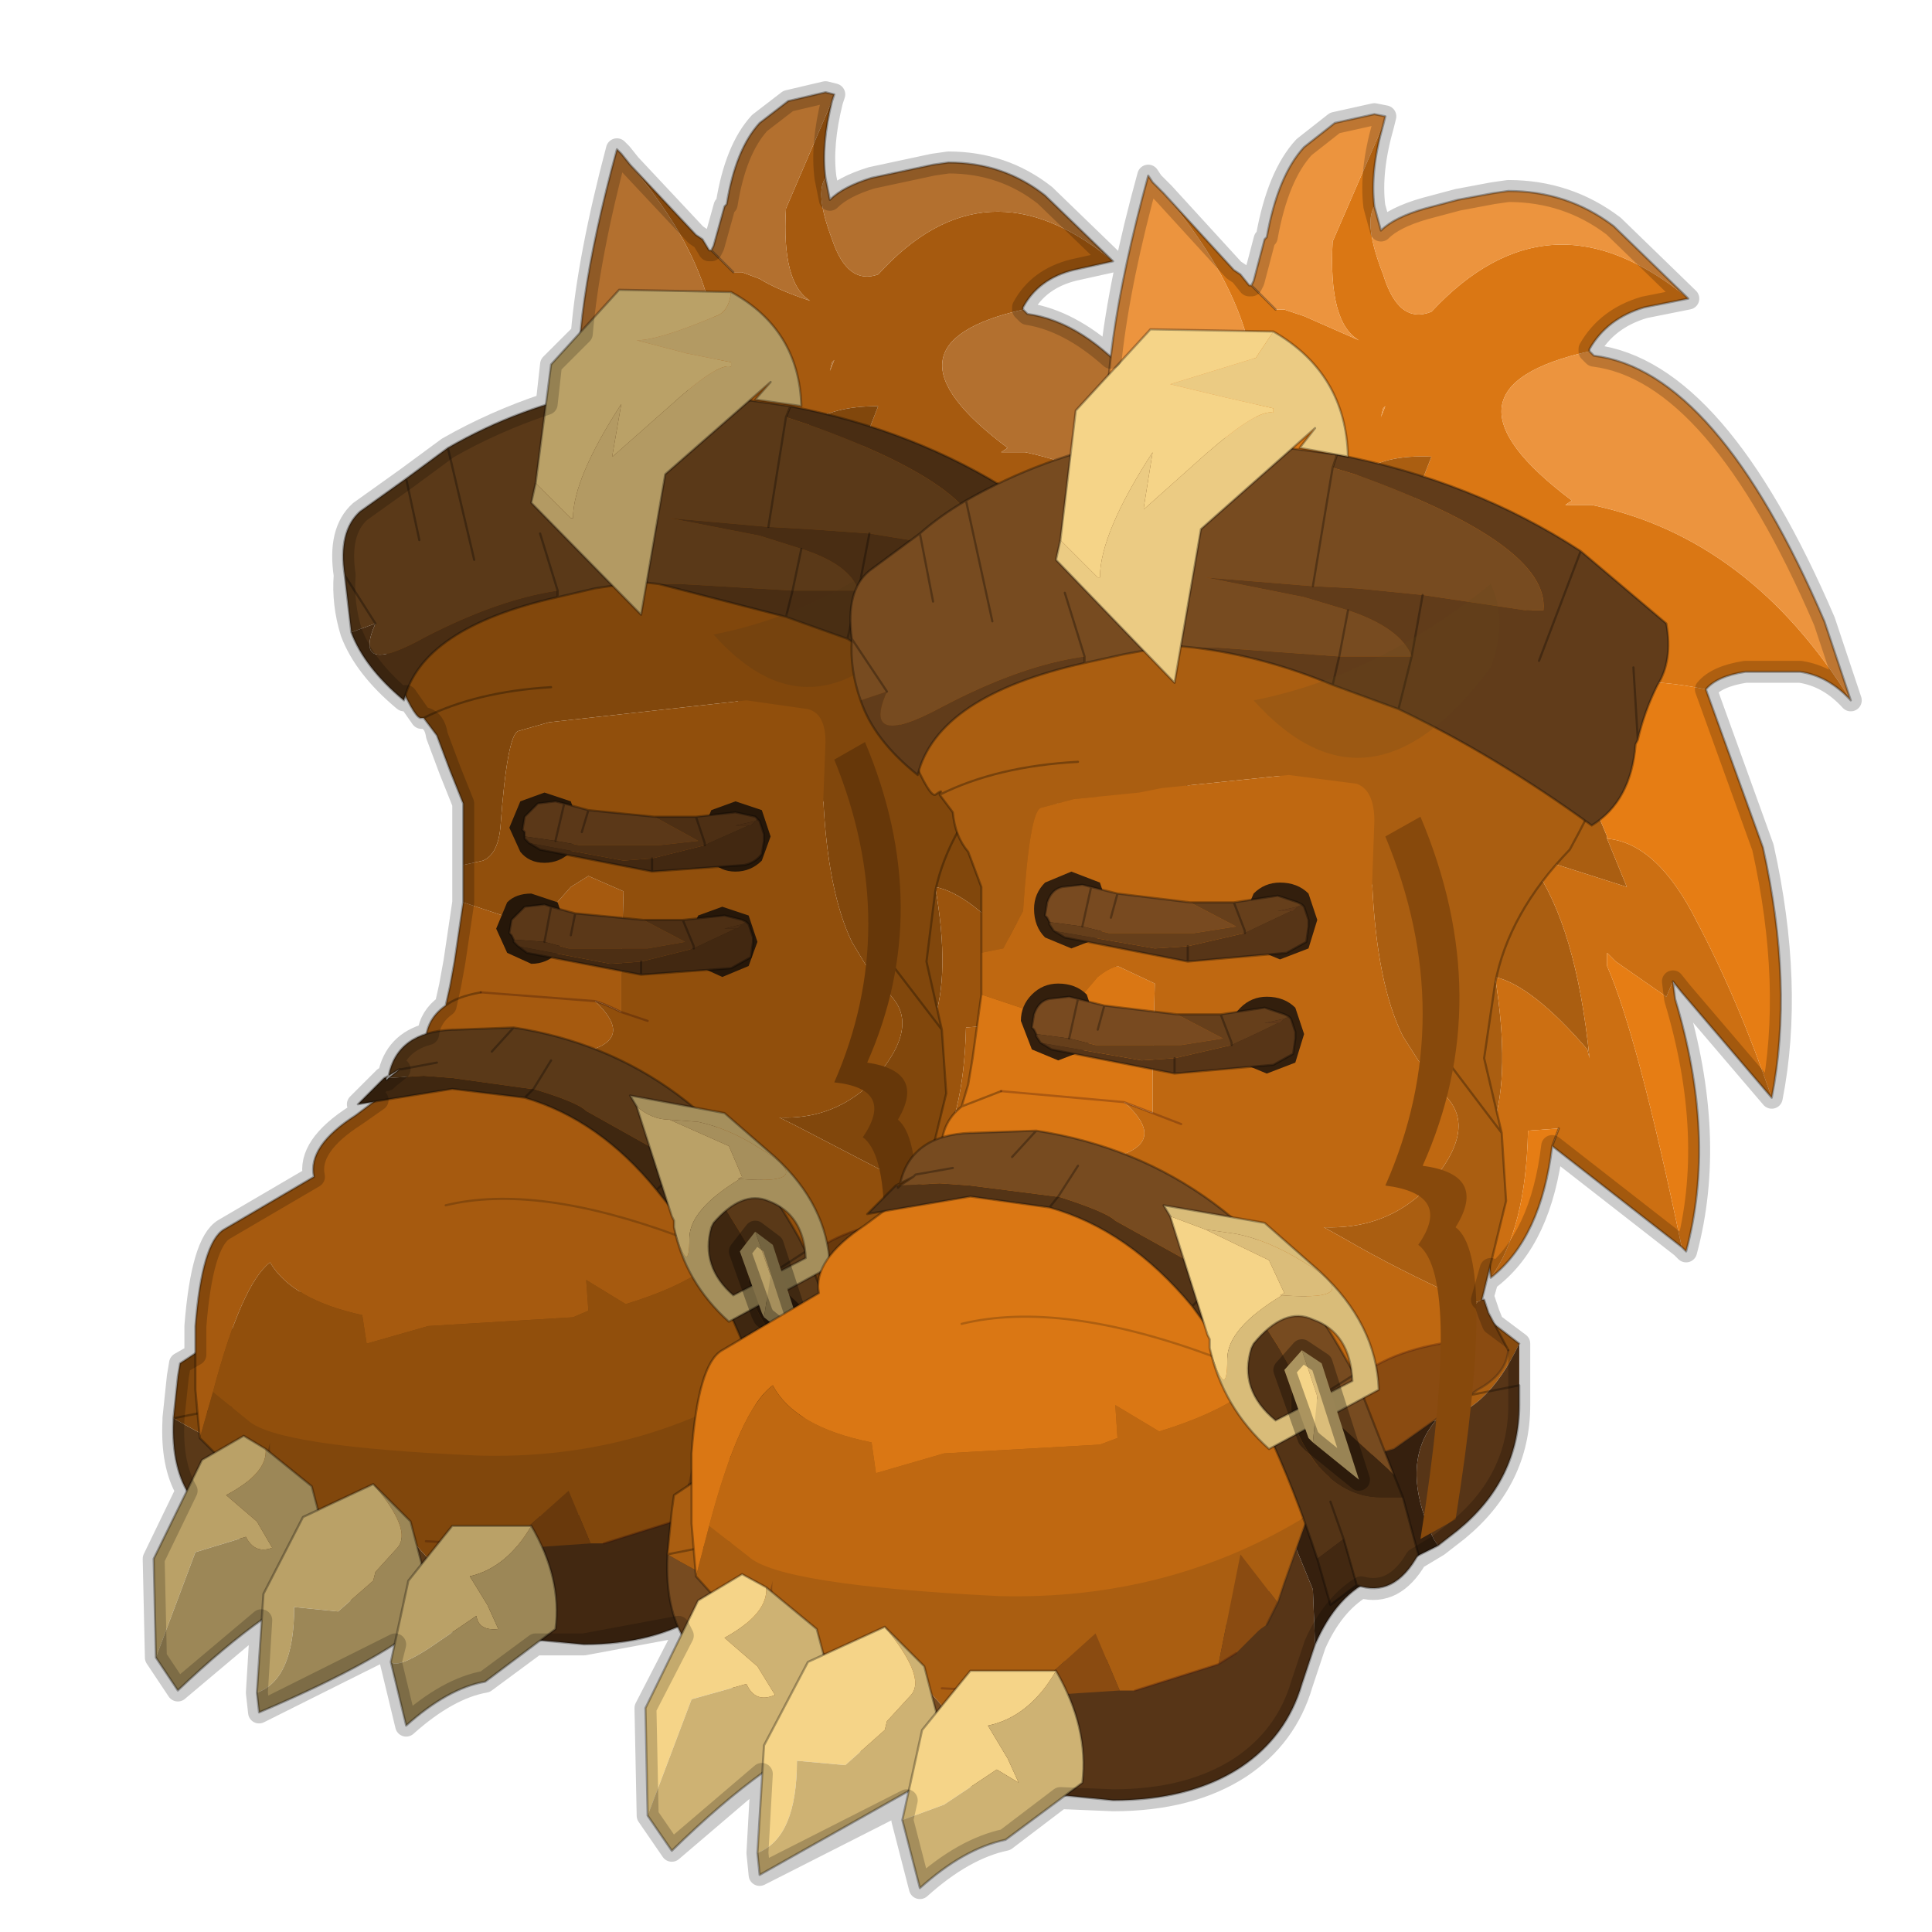 <?xml version="1.0" encoding="UTF-8" standalone="no"?>
<svg xmlns:xlink="http://www.w3.org/1999/xlink" height="440.0px" width="440.0px" xmlns="http://www.w3.org/2000/svg">
  <g transform="matrix(10.0, 0.0, 0.0, 10.0, 0.0, 0.0)">
    <use height="44.0" transform="matrix(1.0, 0.0, 0.0, 1.0, 0.0, 0.0)" width="44.0" xlink:href="#shape0"/>
    <use height="37.2" transform="matrix(1.0, 0.0, 0.0, 1.0, 3.5, 2.1)" width="25.3" xlink:href="#sprite0"/>
    <use height="41.4" transform="matrix(1.0, 0.0, 0.0, 1.0, 3.25, 1.85)" width="39.15" xlink:href="#shape2"/>
  </g>
  <defs>
    <g id="shape0" transform="matrix(1.0, 0.0, 0.0, 1.0, 0.0, 0.0)">
      <path d="M44.0 44.0 L0.0 44.0 0.0 0.0 44.0 0.0 44.0 44.0" fill="#43adca" fill-opacity="0.0" fill-rule="evenodd" stroke="none"/>
    </g>
    <g id="sprite0" transform="matrix(1.0, 0.0, 0.0, 1.0, 12.65, 18.6)">
      <use height="37.2" transform="matrix(1.0, 0.0, 0.0, 1.0, -12.65, -18.6)" width="25.3" xlink:href="#shape1"/>
    </g>
    <g id="shape1" transform="matrix(1.0, 0.0, 0.0, 1.0, 12.65, 18.6)">
      <path d="M9.2 -14.75 L8.3 -14.55 Q7.5 -14.35 7.15 -13.7 L7.15 -13.65 Q3.65 -12.85 6.8 -10.5 L6.65 -10.4 7.2 -10.4 Q10.5 -9.7 12.65 -6.3 12.15 -6.8 11.55 -6.9 L10.4 -6.9 Q9.8 -6.8 9.6 -6.55 5.8 -7.35 7.3 -4.0 L6.5 -5.2 Q5.8 -6.0 4.75 -6.55 L5.5 -7.2 6.25 -7.6 6.45 -7.65 Q6.25 -7.95 4.7 -8.45 L2.7 -8.5 3.85 -11.45 Q2.8 -11.45 2.3 -11.05 L1.3 -10.15 0.6 -9.4 0.3 -9.05 0.05 -8.55 0.0 -9.1 0.0 -9.55 0.3 -11.05 0.3 -11.15 0.25 -11.05 -0.35 -10.2 -0.75 -9.0 -1.2 -6.85 -1.5 -7.95 -1.55 -7.7 -1.75 -9.4 -2.2 -9.25 -1.9 -9.9 -1.3 -9.05 Q1.85 -12.7 -1.8 -16.95 L-0.3 -15.35 -0.15 -15.25 0.0 -15.0 0.05 -15.0 0.1 -14.95 0.55 -14.5 0.75 -14.5 1.15 -14.35 Q1.55 -14.1 2.3 -13.85 1.65 -14.25 1.75 -15.95 L2.8 -18.4 Q2.55 -17.4 2.65 -16.65 2.4 -16.3 2.8 -15.25 3.15 -14.2 3.85 -14.45 6.3 -17.15 9.2 -14.75 M3.95 -0.55 L3.95 -0.6 4.0 -0.55 3.95 -0.55 M2.85 -12.5 L2.8 -12.45 2.75 -12.25 2.85 -12.5" fill="#a65a0f" fill-rule="evenodd" stroke="none"/>
      <path d="M2.65 -16.65 L2.75 -16.15 Q3.05 -16.45 3.7 -16.65 L4.4 -16.8 5.1 -16.95 5.45 -17.0 Q6.7 -17.0 7.65 -16.25 L9.2 -14.75 Q6.3 -17.15 3.85 -14.45 3.15 -14.2 2.8 -15.25 2.4 -16.3 2.65 -16.65 M7.15 -13.65 L7.25 -13.55 Q9.8 -13.2 12.05 -7.95 L12.65 -6.3 Q10.5 -9.7 7.2 -10.4 L6.65 -10.4 6.8 -10.5 Q3.65 -12.85 7.15 -13.65 M-2.2 -9.25 Q-2.8 -9.4 -2.95 -11.4 -3.15 -13.45 -2.1 -17.3 L-2.0 -17.2 -1.8 -16.95 Q1.85 -12.7 -1.3 -9.05 L-1.9 -9.9 -2.2 -9.25 M0.05 -15.0 L0.1 -15.1 0.35 -16.0 0.4 -16.05 Q0.6 -17.3 1.15 -17.9 L1.8 -18.4 2.65 -18.6 2.85 -18.55 2.8 -18.4 1.75 -15.95 Q1.65 -14.25 2.3 -13.85 1.55 -14.1 1.15 -14.35 L0.75 -14.5 0.55 -14.5 0.1 -14.95 0.05 -15.0 M2.85 -12.5 L2.75 -12.25 2.8 -12.45 2.85 -12.5" fill="#b3702f" fill-rule="evenodd" stroke="none"/>
      <path d="M4.15 0.1 L3.95 -0.4 3.95 -0.55 4.0 -0.55 3.95 -0.6 Q1.85 -3.7 -1.05 -6.45 L-1.55 -7.7 -1.5 -7.95 -1.2 -6.85 -0.75 -9.0 -0.35 -10.2 0.25 -11.05 0.3 -11.15 0.3 -11.05 0.0 -9.55 0.0 -9.1 0.05 -8.55 0.3 -9.05 0.6 -9.4 1.3 -10.15 2.3 -11.05 Q2.8 -11.45 3.85 -11.45 L2.7 -8.5 4.7 -8.45 Q6.25 -7.95 6.45 -7.65 L6.25 -7.6 5.5 -7.2 4.75 -6.55 Q5.8 -6.0 6.5 -5.2 L7.3 -4.0 7.5 -3.45 7.5 -3.4 7.95 -2.4 5.75 -3.1 Q5.6 -3.15 5.8 -2.9 L5.95 -2.85 Q6.85 -1.55 7.15 1.2 L7.1 1.0 Q5.95 -0.35 5.15 -0.5 5.5 1.5 5.1 2.6 L4.2 0.25 4.15 0.1" fill="#81470c" fill-rule="evenodd" stroke="none"/>
      <path d="M10.95 2.0 L9.1 -0.2 8.9 -0.4 8.75 -0.1 7.7 -0.85 7.5 -1.0 7.5 -0.75 Q8.15 0.75 9.1 5.15 L6.35 3.05 Q6.35 2.8 6.5 2.65 L5.85 2.7 Q5.8 4.8 5.1 5.8 L4.7 1.95 4.6 1.5 4.15 0.2 4.15 0.1 4.2 0.25 5.1 2.6 Q5.5 1.5 5.15 -0.5 5.95 -0.35 7.1 1.0 L7.15 1.2 Q6.85 -1.55 5.95 -2.85 L5.8 -2.9 Q5.6 -3.15 5.75 -3.1 L7.95 -2.4 7.5 -3.4 Q8.6 -3.3 9.4 -1.65 L10.95 2.0" fill="#9b540d" fill-rule="evenodd" stroke="none"/>
      <path d="M9.6 -6.55 L10.8 -3.25 Q11.45 -0.35 10.95 2.0 L9.4 -1.65 Q8.6 -3.3 7.5 -3.4 L7.5 -3.45 7.3 -4.0 Q5.8 -7.35 9.6 -6.55 M8.9 -0.4 L8.95 -0.05 Q9.8 2.85 9.15 5.25 L9.1 5.15 Q8.15 0.75 7.5 -0.75 L7.5 -1.0 7.7 -0.85 8.75 -0.1 8.9 -0.4 M6.35 3.05 Q6.15 4.95 5.1 5.8 5.8 4.8 5.85 2.7 L6.5 2.65 Q6.35 2.8 6.35 3.05" fill="#af5f0f" fill-rule="evenodd" stroke="none"/>
      <path d="M3.95 -0.55 L3.95 -0.6" fill="none" stroke="#000000" stroke-linecap="round" stroke-linejoin="round" stroke-opacity="0.302" stroke-width="0.3"/>
      <path d="M2.65 -16.65 L2.75 -16.15 Q3.05 -16.45 3.7 -16.65 L4.4 -16.8 5.1 -16.95 5.45 -17.0 Q6.7 -17.0 7.65 -16.25 L9.2 -14.75 8.3 -14.55 Q7.5 -14.35 7.15 -13.7 L7.15 -13.65 7.25 -13.55 Q9.8 -13.2 12.05 -7.95 L12.65 -6.3 Q12.15 -6.8 11.55 -6.9 L10.4 -6.9 Q9.8 -6.8 9.6 -6.55 L10.8 -3.25 Q11.45 -0.35 10.95 2.0 L9.1 -0.2 8.9 -0.4 8.95 -0.05 Q9.8 2.85 9.15 5.25 L9.1 5.15 6.35 3.05 Q6.15 4.95 5.1 5.8 L4.7 1.95 4.6 1.5 4.15 0.2 4.15 0.1 M-2.2 -9.25 Q-2.8 -9.4 -2.95 -11.4 -3.15 -13.45 -2.1 -17.3 L-2.0 -17.2 -1.8 -16.95 -0.3 -15.35 -0.15 -15.25 0.0 -15.0 0.05 -15.0 0.1 -15.1 0.35 -16.0 0.4 -16.05 Q0.6 -17.3 1.15 -17.9 L1.8 -18.4 2.65 -18.6 2.85 -18.55 2.8 -18.4 Q2.55 -17.4 2.65 -16.65 M0.55 -14.5 L0.1 -14.95 0.05 -15.0 M6.35 3.05 Q6.35 2.8 6.5 2.65" fill="none" stroke="#000000" stroke-linecap="round" stroke-linejoin="round" stroke-opacity="0.302" stroke-width="0.05"/>
      <path d="M-6.1 16.45 L-9.45 15.3 -9.85 15.05 -11.8 13.4 Q-12.25 12.75 -12.2 11.65 L-12.2 11.6 Q-10.05 12.85 -7.7 13.35 L-6.35 14.85 -6.1 16.45" fill="#5a3918" fill-rule="evenodd" stroke="none"/>
      <path d="M-12.2 11.6 L-12.1 10.65 -12.05 10.35 -9.7 8.8 3.95 6.05 5.1 6.7 5.7 7.15 Q5.0 8.65 3.95 8.8 L2.45 9.05 Q1.6 9.1 0.95 11.3 1.05 12.1 -0.7 13.2 -2.45 14.05 -5.2 13.75 L-6.35 14.85 -7.7 13.35 Q-10.05 12.85 -12.2 11.6" fill="#81470c" fill-rule="evenodd" stroke="none"/>
      <path d="M5.7 7.15 L5.7 8.05 5.7 8.45 Q5.7 10.05 4.4 11.1 L3.95 11.4 3.9 11.25 Q3.15 9.7 3.95 8.8 5.0 8.65 5.7 7.15 M1.4 13.5 L1.1 14.3 Q0.8 15.4 -0.15 16.05 -1.25 16.75 -2.85 16.75 L-6.1 16.45 -6.35 14.85 -5.2 13.75 Q-2.45 14.05 -0.7 13.2 1.05 12.1 0.95 11.3 L1.35 12.35 1.4 13.5" fill="#422811" fill-rule="evenodd" stroke="none"/>
      <path d="M3.95 11.4 L2.95 11.9 2.65 12.1 Q1.85 12.4 1.4 13.5 L1.35 12.35 0.95 11.3 Q1.6 9.1 2.45 9.05 L3.95 8.8 Q3.15 9.7 3.9 11.25 L3.95 11.4" fill="#29180a" fill-rule="evenodd" stroke="none"/>
      <path d="M-12.2 11.6 L-12.1 10.65 -12.05 10.35 -9.7 8.8 3.95 6.05 5.1 6.7 5.7 7.15 M5.7 8.05 L5.7 8.45 Q5.7 10.05 4.4 11.1 L3.95 11.4 2.95 11.9 2.65 12.1 Q1.85 12.4 1.4 13.5 L1.1 14.3 Q0.8 15.4 -0.15 16.05 -1.25 16.75 -2.85 16.75 L-6.1 16.45 -9.45 15.3 -9.85 15.05 -11.8 13.4 Q-12.25 12.75 -12.2 11.65 L-12.2 11.6 Z" fill="none" stroke="#000000" stroke-linecap="round" stroke-linejoin="round" stroke-opacity="0.302" stroke-width="0.05"/>
      <path d="M-11.6 12.05 L-11.7 10.95 -11.7 9.5 Q-11.55 7.6 -11.05 7.3 L-9.0 6.1 Q-9.15 5.4 -8.05 4.7 L-6.45 3.5 -6.45 3.15 Q-6.5 2.55 -6.0 2.2 L-5.9 1.75 -5.8 1.2 -5.6 -0.15 -3.95 0.4 -3.15 -0.5 -2.75 -0.75 -1.95 -0.4 -2.0 1.5 -2.0 2.35 Q-2.4 2.15 -2.6 2.1 L-5.2 1.9 -2.6 2.1 Q-1.75 2.9 -2.65 3.2 L0.65 7.2 Q0.4 8.3 -1.9 9.0 L-2.8 8.45 -2.75 9.15 -3.1 9.3 -6.4 9.5 -7.8 9.9 -7.9 9.25 Q-9.5 8.9 -10.0 8.05 -10.65 8.55 -11.3 11.0 L-11.6 12.05 M-6.0 2.2 Q-5.75 2.0 -5.2 1.9 -5.75 2.0 -6.0 2.2 M-0.7 7.45 Q-3.95 6.25 -6.0 6.75 -3.95 6.25 -0.7 7.45" fill="#a65a0f" fill-rule="evenodd" stroke="none"/>
      <path d="M-5.6 -1.0 L-5.6 -2.4 -5.9 -3.15 -6.2 -3.95 -6.5 -4.35 -6.55 -4.35 Q-6.8 -4.25 -8.0 -7.6 -6.75 -9.15 -4.5 -9.7 L-2.15 -10.15 0.45 -9.95 0.55 -9.95 Q3.25 -9.55 8.0 -7.25 8.3 -6.05 6.75 -3.2 5.45 -1.85 5.15 -0.4 L4.95 1.2 5.3 2.75 5.4 4.2 4.9 6.25 4.8 6.3 4.5 6.25 2.0 4.95 1.6 4.75 Q2.75 4.8 3.6 4.05 4.8 2.8 4.2 2.05 L3.55 1.25 3.25 0.75 Q2.7 -0.4 2.6 -2.5 L2.65 -3.8 Q2.65 -4.45 2.25 -4.55 L0.85 -4.75 -1.85 -4.45 -2.3 -4.4 -3.65 -4.25 -4.35 -4.05 Q-4.6 -3.95 -4.75 -1.9 -4.8 -1.25 -5.15 -1.1 L-5.6 -1.0 M1.25 10.75 L0.75 12.2 0.6 12.6 -0.15 11.6 -0.65 13.9 -2.4 14.45 -2.7 14.45 -3.2 13.25 -4.6 14.5 -6.45 14.4 -7.1 14.3 Q-8.85 13.9 -9.45 13.25 -10.05 12.75 -10.0 12.15 L-10.3 13.25 -11.15 12.5 -11.6 12.05 -11.3 11.0 -10.5 11.65 Q-9.85 12.25 -5.25 12.45 -1.65 12.55 1.25 10.75 M-3.6 -5.05 Q-5.3 -4.95 -6.5 -4.35 -5.3 -4.95 -3.6 -5.05 M5.3 2.75 L4.15 1.25 5.3 2.75" fill="#81470c" fill-rule="evenodd" stroke="none"/>
      <path d="M4.9 6.25 L4.95 6.25 5.05 6.55 5.45 7.3 Q5.4 7.8 4.8 8.15 L3.05 9.4 2.25 9.6 Q1.85 9.75 1.5 10.25 1.2 7.7 4.0 7.15 L4.8 6.3 4.9 6.25 M0.6 12.6 L0.4 13.05 0.2 13.2 -0.25 13.65 Q-0.55 13.75 -0.65 13.9 L-0.15 11.6 0.6 12.6 M-2.7 14.45 L-4.15 14.55 -4.6 14.5 -3.2 13.25 -2.7 14.45 M-7.1 14.3 L-8.85 13.9 -9.35 13.75 -10.25 13.25 -10.3 13.25 -10.0 12.15 Q-10.05 12.75 -9.45 13.25 -8.85 13.9 -7.1 14.3" fill="#69390c" fill-rule="evenodd" stroke="none"/>
      <path d="M1.5 10.25 L1.25 10.75 Q-1.65 12.55 -5.25 12.45 -9.85 12.25 -10.5 11.65 L-11.3 11.0 Q-10.65 8.55 -10.0 8.05 -9.5 8.9 -7.9 9.25 L-7.8 9.9 -6.4 9.5 -3.1 9.3 -2.75 9.15 -2.8 8.45 -1.9 9.0 Q0.4 8.3 0.65 7.2 L-2.65 3.2 Q-1.75 2.9 -2.6 2.1 -2.4 2.15 -2.0 2.35 L-2.0 1.5 -1.95 -0.4 -2.75 -0.75 -3.15 -0.5 -3.95 0.4 -5.6 -0.15 -5.6 -1.0 -5.15 -1.1 Q-4.8 -1.25 -4.75 -1.9 -4.6 -3.95 -4.35 -4.05 L-3.65 -4.25 -2.3 -4.4 -1.85 -4.45 0.85 -4.75 2.25 -4.55 Q2.65 -4.45 2.65 -3.8 L2.6 -2.5 Q2.7 -0.4 3.25 0.75 L3.55 1.25 4.2 2.05 Q4.8 2.8 3.6 4.05 2.75 4.8 1.6 4.75 L2.0 4.95 4.5 6.25 4.8 6.3 4.0 7.15 Q1.2 7.7 1.5 10.25 M-1.4 2.55 L-2.0 2.35 -1.4 2.55" fill="#914f0c" fill-rule="evenodd" stroke="none"/>
      <path d="M-5.6 -1.0 L-5.6 -2.4 -5.9 -3.15 -6.2 -3.95 -6.5 -4.35 -6.55 -4.35 Q-6.8 -4.25 -8.0 -7.6 -6.75 -9.15 -4.5 -9.7 L-2.15 -10.15 0.45 -9.95 0.55 -9.95 Q3.25 -9.55 8.0 -7.25 8.3 -6.05 6.75 -3.2 5.45 -1.85 5.15 -0.4 L4.95 1.2 5.3 2.75 5.4 4.2 4.9 6.25 4.95 6.25 5.05 6.55 5.45 7.3 M-11.15 12.5 L-11.6 12.05 -11.7 10.95 -11.7 9.5 Q-11.55 7.6 -11.05 7.3 L-9.0 6.1 Q-9.15 5.4 -8.05 4.7 L-6.45 3.5 -6.45 3.15 Q-6.5 2.55 -6.0 2.2 L-5.9 1.75 -5.8 1.2 -5.6 -0.15 -5.6 -1.0 M-5.2 1.9 Q-5.75 2.0 -6.0 2.2 M4.15 1.25 L5.3 2.75 M-6.5 -4.35 Q-5.3 -4.95 -3.6 -5.05" fill="none" stroke="#000000" stroke-linecap="round" stroke-linejoin="round" stroke-opacity="0.302" stroke-width="0.05"/>
      <path d="M-0.25 13.65 Q-0.55 13.75 -0.65 13.9 L-2.4 14.45 M-4.6 14.5 L-6.45 14.4 M-8.85 13.9 L-9.35 13.75 M-2.6 2.1 L-5.2 1.9 M-2.6 2.1 Q-2.4 2.15 -2.0 2.35 L-1.4 2.55 M1.5 10.25 Q1.2 7.7 4.0 7.15" fill="none" stroke="#320f08" stroke-linecap="round" stroke-linejoin="round" stroke-opacity="0.302" stroke-width="0.05"/>
      <path d="M5.45 7.3 Q5.4 7.8 4.8 8.15 L3.05 9.4 2.25 9.6 Q1.85 9.75 1.5 10.25 L1.25 10.75 0.75 12.2 0.6 12.6 0.4 13.05" fill="none" stroke="#1c150f" stroke-linecap="round" stroke-linejoin="round" stroke-opacity="0.302" stroke-width="0.05"/>
      <path d="M-6.0 6.75 Q-3.95 6.25 -0.7 7.45" fill="none" stroke="#000000" stroke-linecap="round" stroke-linejoin="round" stroke-opacity="0.2" stroke-width="0.05"/>
      <path d="M3.55 -3.8 Q5.15 0.0 3.6 3.5 4.95 3.7 4.3 4.8 5.15 5.5 4.3 10.95 L3.55 11.35 Q4.45 5.9 3.5 5.2 4.25 4.1 2.85 3.95 4.4 0.4 2.85 -3.4 L3.55 -3.8" fill="#663709" fill-rule="evenodd" stroke="none"/>
      <path d="M-8.15 -6.3 L-8.3 -7.6 Q-8.45 -8.6 -7.95 -9.05 L-6.9 -9.8 -5.95 -10.5 Q-4.3 -11.45 -2.45 -11.8 L-1.8 -12.0 -1.5 -12.0 0.1 -11.7 1.85 -11.45 1.75 -11.2 2.2 -11.05 Q6.3 -9.6 6.2 -8.2 L5.8 -8.2 3.65 -8.55 2.25 -8.65 1.35 -8.7 -0.9 -8.9 1.15 -8.5 2.1 -8.2 Q3.2 -7.85 3.4 -7.25 L1.9 -7.25 2.1 -8.2 1.9 -7.25 -0.65 -7.4 -1.15 -7.4 -1.6 -7.45 -2.6 -7.3 -3.45 -7.1 -3.45 -7.25 Q-4.8 -7.05 -6.45 -6.2 -8.15 -5.25 -7.6 -6.5 L-8.15 -6.3 M-8.3 -7.6 L-7.6 -6.5 -8.3 -7.6 M-3.85 -8.55 L-3.45 -7.25 -3.85 -8.55 M1.75 -11.2 L1.35 -8.7 1.75 -11.2 M-5.35 -7.95 L-5.95 -10.5 -5.35 -7.95 M-6.6 -8.4 L-6.9 -9.8 -6.6 -8.4" fill="#5a3918" fill-rule="evenodd" stroke="none"/>
      <path d="M1.85 -11.45 Q4.7 -10.9 6.95 -9.45 L8.75 -7.95 Q8.9 -7.15 8.6 -6.65 L8.15 -5.5 8.1 -5.4 Q8.0 -4.2 7.2 -3.7 L3.15 -6.15 1.75 -6.65 -1.15 -7.4 -0.65 -7.4 1.9 -7.25 3.4 -7.25 Q3.2 -7.85 2.1 -8.2 L1.15 -8.5 -0.9 -8.9 1.35 -8.7 2.25 -8.65 3.65 -8.55 5.8 -8.2 6.2 -8.2 Q6.3 -9.6 2.2 -11.05 L1.75 -11.2 1.85 -11.45 M-3.45 -7.1 Q-6.55 -6.4 -6.95 -4.75 -7.85 -5.5 -8.15 -6.3 L-7.6 -6.5 Q-8.15 -5.25 -6.45 -6.2 -4.8 -7.05 -3.45 -7.25 L-3.45 -7.1 M3.15 -6.15 L3.4 -7.25 3.65 -8.55 3.4 -7.25 3.15 -6.15 M1.75 -6.65 L1.9 -7.25 1.75 -6.65 M6.1 -7.15 L6.95 -9.45 6.1 -7.15 M8.05 -7.0 L8.15 -5.5 8.05 -7.0" fill="#492d13" fill-rule="evenodd" stroke="none"/>
      <path d="M-8.15 -6.3 L-8.3 -7.6 Q-8.45 -8.6 -7.95 -9.05 L-6.9 -9.8 -5.95 -10.5 Q-4.3 -11.45 -2.45 -11.8 L-1.8 -12.0 -1.5 -12.0 0.1 -11.7 1.85 -11.45 Q4.7 -10.9 6.95 -9.45 L8.75 -7.95 Q8.9 -7.15 8.6 -6.65 L8.15 -5.5 8.1 -5.4 Q8.0 -4.2 7.2 -3.7 L3.15 -6.15 1.75 -6.65 -1.15 -7.4 -1.6 -7.45 -2.6 -7.3 -3.45 -7.1 Q-6.55 -6.4 -6.95 -4.75 -7.85 -5.5 -8.15 -6.3 M-7.6 -6.5 L-8.3 -7.6 M1.85 -11.45 L1.75 -11.2 M3.65 -8.55 L3.4 -7.25 3.15 -6.15 M2.1 -8.2 L1.9 -7.25 1.75 -6.65 M1.35 -8.7 L1.75 -11.2 M-3.45 -7.25 L-3.85 -8.55 M-3.45 -7.25 L-3.45 -7.1 M8.15 -5.5 L8.05 -7.0 M6.95 -9.45 L6.1 -7.15 M-6.9 -9.8 L-6.6 -8.4 M-5.95 -10.5 L-5.35 -7.95" fill="none" stroke="#000000" stroke-linecap="round" stroke-linejoin="round" stroke-opacity="0.302" stroke-width="0.05"/>
      <path d="M0.5 -14.05 Q0.45 -13.6 0.15 -13.5 -1.15 -12.95 -1.65 -12.95 L-0.5 -12.65 0.5 -12.45 0.5 -12.35 Q0.2 -12.45 -0.9 -11.45 L-2.2 -10.3 -2.2 -10.35 -2.0 -11.5 Q-3.1 -9.8 -3.1 -8.9 L-3.15 -8.9 -3.95 -9.7 -3.6 -12.4 -2.05 -14.1 0.5 -14.05" fill="#baa167" fill-rule="evenodd" stroke="none"/>
      <path d="M-3.95 -9.7 L-3.15 -8.9 -3.1 -8.9 Q-3.1 -9.8 -2.0 -11.5 L-2.2 -10.35 -2.2 -10.3 -0.9 -11.45 Q0.2 -12.45 0.5 -12.35 L0.5 -12.45 -0.5 -12.65 -1.65 -12.95 Q-1.15 -12.95 0.15 -13.5 0.45 -13.6 0.5 -14.05 2.05 -13.2 2.1 -11.45 L1.05 -11.6 1.4 -12.0 -1.0 -9.9 -1.55 -6.7 -4.05 -9.25 -3.95 -9.7" fill="#b39a63" fill-rule="evenodd" stroke="none"/>
      <path d="M-3.95 -9.7 L-4.05 -9.25 -1.55 -6.7 -1.0 -9.9 1.4 -12.0 1.05 -11.6 2.1 -11.45 Q2.05 -13.2 0.5 -14.05 L-2.05 -14.1 -3.6 -12.4 -3.95 -9.7 Z" fill="none" stroke="#000000" stroke-linecap="round" stroke-linejoin="round" stroke-opacity="0.302" stroke-width="0.05"/>
      <path d="M5.05 -8.7 Q5.4 -7.9 5.05 -6.95 2.5 -3.55 0.1 -6.25 2.7 -6.75 5.05 -8.7" fill="#4c3614" fill-opacity="0.2" fill-rule="evenodd" stroke="none"/>
      <path d="M-7.4 3.85 L-7.3 3.8 Q-7.1 2.8 -5.85 2.75 L-5.8 2.75 -4.45 2.7 Q-0.25 3.35 2.05 7.5 L2.2 7.8 3.05 9.95 2.9 9.8 1.35 8.35 1.05 7.95 0.6 7.2 0.2 6.55 -0.15 6.25 -0.3 6.0 -1.55 5.3 -2.8 4.6 Q-3.0 4.4 -4.0 4.1 L-4.05 4.1 -5.85 3.85 -6.5 3.8 -7.3 3.85 -7.05 3.65 -7.3 3.8 -7.35 3.85 -7.4 3.85 M-6.2 3.5 L-7.0 3.65 -7.05 3.65 -7.0 3.65 -6.2 3.5 M-3.6 3.45 L-4.0 4.1 -3.6 3.45 M-4.95 3.25 L-4.45 2.7 -4.95 3.25 M0.1 6.0 L-0.15 6.25 0.1 6.0 M2.2 7.8 L1.35 8.35 2.2 7.8" fill="#5a3918" fill-rule="evenodd" stroke="none"/>
      <path d="M3.25 10.4 L3.55 11.6 Q3.05 12.5 2.25 12.25 L2.0 11.25 1.45 11.7 Q0.45 8.75 -0.8 6.9 L-1.2 6.4 Q-2.5 4.8 -4.2 4.3 L-5.85 4.1 -8.0 4.45 -7.4 3.85 -7.35 3.85 -7.35 3.9 -7.3 3.85 -6.5 3.8 -5.85 3.85 -4.05 4.1 -4.0 4.1 Q-3.0 4.4 -2.8 4.6 L-1.55 5.3 -0.3 6.0 -0.15 6.25 -0.8 6.9 -0.15 6.25 0.2 6.55 0.6 7.2 1.05 7.95 Q0.9 8.15 0.9 8.4 0.9 8.95 1.4 9.65 2.0 10.4 2.75 10.4 L3.25 10.4 M-4.2 4.3 L-4.0 4.1 -4.2 4.3 M1.7 10.5 L2.0 11.25 1.7 10.5 M-0.75 6.0 L-1.2 6.4 -0.75 6.0" fill="#3f2710" fill-rule="evenodd" stroke="none"/>
      <path d="M2.25 12.25 L1.7 12.65 1.45 11.7 2.0 11.25 2.25 12.25" fill="#321e0c" fill-rule="evenodd" stroke="none"/>
      <path d="M3.05 9.95 L3.25 10.4 2.75 10.4 Q2.0 10.4 1.4 9.65 0.9 8.95 0.9 8.4 0.9 8.15 1.05 7.95 L1.35 8.35 2.9 9.8 3.05 9.95" fill="#301d0c" fill-rule="evenodd" stroke="none"/>
      <path d="M-7.4 3.85 L-7.3 3.8 Q-7.1 2.8 -5.85 2.75 L-5.8 2.75 -4.45 2.7 Q-0.25 3.35 2.05 7.5 L2.2 7.8 3.05 9.95 3.25 10.4 3.55 11.6 Q3.05 12.5 2.25 12.25 L1.7 12.65 1.45 11.7 Q0.45 8.75 -0.8 6.9 L-1.2 6.4 Q-2.5 4.8 -4.2 4.3 L-5.85 4.1 -8.0 4.45 -7.4 3.85 M-7.35 3.85 L-7.3 3.8 -7.05 3.65 -7.0 3.65 -6.2 3.5 M-7.35 3.85 L-7.35 3.9 -7.3 3.85 -7.05 3.65 M-4.0 4.1 L-3.6 3.45 M-0.8 6.9 L-0.15 6.25 0.1 6.0 M-4.0 4.1 L-4.2 4.3 M1.35 8.35 L2.2 7.8 M-4.45 2.7 L-4.95 3.25 M2.0 11.25 L1.7 10.5 M2.0 11.25 L2.25 12.25 M-1.2 6.4 L-0.75 6.0" fill="none" stroke="#000000" stroke-linecap="round" stroke-linejoin="round" stroke-opacity="0.302" stroke-width="0.05"/>
      <path d="M-0.9 4.8 L0.45 5.4 0.75 6.1 0.65 6.15 0.7 6.15 Q-0.45 6.85 -0.45 7.5 -0.45 8.45 -0.8 7.25 L-0.8 7.1 -0.85 7.0 -1.65 4.5 Q-1.3 4.8 -0.9 4.8" fill="#baa167" fill-rule="evenodd" stroke="none"/>
      <path d="M0.7 6.15 Q2.55 6.3 1.15 5.45 0.45 5.0 -0.25 4.85 L-0.9 4.8 Q-1.3 4.8 -1.65 4.5 L-1.8 4.25 0.35 4.65 1.5 5.65 Q2.7 6.75 2.75 8.15 L0.45 9.4 Q-0.55 8.5 -0.8 7.25 -0.45 8.45 -0.45 7.5 -0.45 6.85 0.7 6.15 M0.05 7.25 Q-0.2 8.15 0.55 8.8 L2.2 7.95 Q2.15 6.95 1.35 6.65 0.75 6.4 0.1 7.15 L0.05 7.25" fill="#a58f5c" fill-rule="evenodd" stroke="none"/>
      <path d="M-0.9 4.8 L-0.25 4.85 Q0.45 5.0 1.15 5.45 2.55 6.3 0.7 6.15 L0.65 6.15 0.75 6.1 0.45 5.4 -0.9 4.8" fill="#a68f5c" fill-rule="evenodd" stroke="none"/>
      <path d="M-0.8 7.25 Q-0.55 8.5 0.45 9.4 L2.75 8.15 Q2.7 6.75 1.5 5.65 L0.35 4.65 -1.8 4.25 -1.65 4.5 -0.85 7.0 -0.8 7.1 -0.8 7.25 M0.05 7.25 Q-0.2 8.15 0.55 8.8 L2.2 7.95 Q2.15 6.95 1.35 6.65 0.75 6.4 0.1 7.15 L0.05 7.25" fill="none" stroke="#000000" stroke-linecap="round" stroke-linejoin="round" stroke-opacity="0.302" stroke-width="0.05"/>
      <path d="M1.05 7.35 L1.45 7.65 2.25 10.1 1.25 9.3 1.4 8.35 1.05 7.35" fill="#a68f5c" fill-rule="evenodd" stroke="none"/>
      <path d="M1.05 7.35 L1.4 8.35 1.25 9.3 1.2 9.2 0.7 7.8 1.05 7.35" fill="#baa167" fill-rule="evenodd" stroke="none"/>
      <path d="M1.25 9.3 L2.25 10.1 1.45 7.65 1.05 7.35 M1.25 9.3 L1.2 9.2 0.7 7.8 1.05 7.35" fill="none" stroke="#000000" stroke-linecap="round" stroke-linejoin="round" stroke-opacity="0.302" stroke-width="0.5"/>
      <path d="M-12.6 17.05 L-12.65 14.8 -11.55 12.55 -10.6 12.0 -10.1 12.3 Q-10.05 12.85 -11.0 13.35 L-10.3 13.95 -9.95 14.55 Q-10.35 14.7 -10.55 14.3 L-11.7 14.65 -12.6 17.05" fill="#baa167" fill-rule="evenodd" stroke="none"/>
      <path d="M-12.6 17.05 L-11.7 14.65 -10.55 14.3 Q-10.35 14.7 -9.95 14.55 L-10.3 13.95 -11.0 13.35 Q-10.05 12.85 -10.1 12.3 L-9.05 13.15 -8.5 15.25 Q-10.0 15.8 -12.1 17.8 L-12.6 17.05" fill="#9c8757" fill-rule="evenodd" stroke="none"/>
      <path d="M-10.1 12.3 L-10.6 12.0 -11.55 12.55 -12.65 14.8 -12.6 17.05 M-10.1 12.3 L-9.05 13.15 -8.5 15.25 Q-10.0 15.8 -12.1 17.8 L-12.6 17.05" fill="none" stroke="#000000" stroke-linecap="round" stroke-linejoin="round" stroke-opacity="0.302" stroke-width="0.05"/>
      <path d="M-7.65 13.1 Q-6.75 14.15 -7.1 14.55 L-7.6 15.1 -7.65 15.3 -8.45 16.0 -9.45 15.9 Q-9.45 17.55 -10.3 17.85 L-10.15 15.6 -9.25 13.85 -7.65 13.1" fill="#baa167" fill-rule="evenodd" stroke="none"/>
      <path d="M-7.65 13.1 L-6.8 13.95 -6.25 16.05 Q-7.3 17.05 -10.25 18.3 L-10.3 17.85 Q-9.45 17.55 -9.45 15.9 L-8.45 16.0 -7.65 15.3 -7.6 15.1 -7.1 14.55 Q-6.75 14.15 -7.65 13.1" fill="#9c8757" fill-rule="evenodd" stroke="none"/>
      <path d="M-10.3 17.85 L-10.25 18.3 Q-7.3 17.05 -6.25 16.05 L-6.8 13.95 -7.65 13.1 M-10.3 17.85 L-10.15 15.6 -9.25 13.85 -7.65 13.1" fill="none" stroke="#000000" stroke-linecap="round" stroke-linejoin="round" stroke-opacity="0.302" stroke-width="0.05"/>
      <path d="M-4.05 14.05 Q-4.6 15.0 -5.45 15.2 L-5.05 15.85 -4.8 16.4 Q-5.25 16.45 -5.3 16.1 L-6.4 16.85 Q-7.1 17.3 -7.25 17.15 L-6.85 15.3 -5.85 14.05 -4.05 14.05" fill="#baa167" fill-rule="evenodd" stroke="none"/>
      <path d="M-4.05 14.05 Q-3.35 15.25 -3.5 16.4 L-5.1 17.6 Q-5.95 17.75 -6.9 18.6 L-7.25 17.15 Q-7.1 17.3 -6.4 16.85 L-5.3 16.1 Q-5.25 16.45 -4.8 16.4 L-5.05 15.85 -5.45 15.2 Q-4.6 15.0 -4.05 14.05" fill="#9c8757" fill-rule="evenodd" stroke="none"/>
      <path d="M-7.25 17.15 L-6.9 18.6 Q-5.95 17.75 -5.1 17.6 L-3.5 16.4 Q-3.35 15.25 -4.05 14.05 M-7.25 17.15 L-6.85 15.3 -5.85 14.05 -4.05 14.05" fill="none" stroke="#000000" stroke-linecap="round" stroke-linejoin="round" stroke-opacity="0.302" stroke-width="0.05"/>
      <path d="M1.4 -1.65 L1.2 -1.1 Q0.95 -0.85 0.6 -0.85 0.25 -0.85 0.05 -1.1 L-0.2 -1.65 0.05 -2.25 0.6 -2.45 1.2 -2.25 1.4 -1.65" fill="#261709" fill-rule="evenodd" stroke="none"/>
      <path d="M-2.95 -1.85 L-3.15 -1.3 Q-3.4 -1.05 -3.75 -1.05 -4.1 -1.05 -4.3 -1.3 L-4.55 -1.85 -4.3 -2.45 -3.75 -2.65 -3.15 -2.45 -2.95 -1.85" fill="#261709" fill-rule="evenodd" stroke="none"/>
      <path d="M-2.9 -1.75 L-2.75 -2.25 -2.9 -1.75 M-3.3 -2.4 L-2.75 -2.25 -1.25 -2.1 -0.25 -1.55 -1.15 -1.45 -1.9 -1.45 -2.25 -1.45 -2.95 -1.45 -3.5 -1.55 -3.3 -2.4 -3.5 -1.55 -4.2 -1.65 -4.2 -1.75 -4.25 -1.8 -4.2 -2.1 -3.9 -2.4 -3.5 -2.45 -3.3 -2.4" fill="#5b3818" fill-rule="evenodd" stroke="none"/>
      <path d="M-1.3 -0.85 L-1.3 -1.15 -1.3 -0.85 -3.85 -1.35 -4.1 -1.5 -1.95 -1.1 -1.3 -1.15 -0.1 -1.45 0.0 -1.5 0.9 -1.9 0.95 -1.9 1.05 -2.0 1.1 -2.05 1.15 -2.0 1.25 -1.7 1.25 -1.55 1.2 -1.25 Q1.05 -1.05 0.8 -1.0 L-1.3 -0.85" fill="#422811" fill-rule="evenodd" stroke="none"/>
      <path d="M1.05 -2.0 L0.95 -1.9 0.6 -1.9 1.05 -2.0" fill="#492c13" fill-rule="evenodd" stroke="none"/>
      <path d="M1.1 -2.05 L1.05 -2.0 0.6 -1.9 0.95 -1.9 0.9 -1.9 0.0 -1.5 -0.1 -1.45 -1.3 -1.15 -1.95 -1.1 -4.1 -1.5 -4.2 -1.6 -4.2 -1.65 -3.5 -1.55 -2.95 -1.45 -2.25 -1.45 -1.9 -1.45 -1.15 -1.45 -0.25 -1.55 -1.25 -2.1 -0.3 -2.1 0.6 -2.2 1.05 -2.1 1.1 -2.05 M-0.1 -1.45 L-0.1 -1.5 -0.3 -2.1 -0.1 -1.5 -0.1 -1.45" fill="#4d2f14" fill-rule="evenodd" stroke="none"/>
      <path d="M-1.3 -1.15 L-1.3 -0.85 0.8 -1.0 Q1.05 -1.05 1.2 -1.25 L1.25 -1.55 1.25 -1.7 1.15 -2.0 1.1 -2.05 M-4.1 -1.5 L-3.85 -1.35 -1.3 -0.85 M-2.75 -2.25 L-2.9 -1.75 M-1.25 -2.1 L-2.75 -2.25 -3.3 -2.4 -3.5 -1.55 M-1.25 -2.1 L-0.3 -2.1 0.6 -2.2 1.05 -2.1 1.1 -2.05 M-3.3 -2.4 L-3.5 -2.45 -3.9 -2.4 -4.2 -2.1 -4.25 -1.8 -4.2 -1.75 -4.2 -1.65 -4.2 -1.6 -4.1 -1.5 M-0.3 -2.1 L-0.1 -1.5 -0.1 -1.45" fill="none" stroke="#000000" stroke-linecap="round" stroke-linejoin="round" stroke-opacity="0.302" stroke-width="0.05"/>
      <path d="M1.1 0.75 L0.9 1.3 0.3 1.55 -0.25 1.3 -0.5 0.75 -0.25 0.15 0.3 -0.05 0.9 0.15 1.1 0.75" fill="#261709" fill-rule="evenodd" stroke="none"/>
      <path d="M-3.25 0.45 L-3.45 1.0 Q-3.7 1.25 -4.05 1.25 L-4.6 1.0 -4.85 0.45 -4.6 -0.15 Q-4.4 -0.35 -4.05 -0.35 L-3.45 -0.15 -3.25 0.45" fill="#261709" fill-rule="evenodd" stroke="none"/>
      <path d="M-4.45 0.7 L-4.5 0.6 -4.55 0.55 -4.5 0.25 -4.2 -0.05 -3.75 -0.1 -3.6 -0.05 -3.75 0.75 -3.6 -0.05 -3.05 0.1 -1.5 0.25 -0.55 0.75 -1.4 0.9 -2.15 0.9 -2.5 0.9 -3.2 0.9 -3.75 0.75 -4.45 0.7 M-3.15 0.6 L-3.05 0.1 -3.15 0.6" fill="#5b3818" fill-rule="evenodd" stroke="none"/>
      <path d="M0.85 0.3 L0.9 0.35 1.0 0.65 1.0 0.75 0.95 1.1 0.5 1.35 -1.55 1.5 -4.15 1.0 -4.35 0.85 -2.25 1.25 -1.55 1.2 -1.55 1.5 -1.55 1.2 -0.35 0.9 -0.25 0.85 0.6 0.45 0.65 0.45 0.75 0.35 0.85 0.3" fill="#422811" fill-rule="evenodd" stroke="none"/>
      <path d="M0.75 0.35 L0.65 0.45 0.35 0.45 0.75 0.35" fill="#492c13" fill-rule="evenodd" stroke="none"/>
      <path d="M-4.45 0.7 L-3.75 0.75 -3.2 0.9 -2.5 0.9 -2.15 0.9 -1.4 0.9 -0.55 0.75 -1.5 0.25 -0.6 0.25 0.35 0.15 0.75 0.25 0.85 0.3 0.75 0.35 0.35 0.45 0.65 0.45 0.6 0.45 -0.25 0.85 -0.35 0.9 -1.55 1.2 -2.25 1.25 -4.35 0.85 -4.45 0.75 -4.45 0.7 M-0.6 0.25 L-0.35 0.85 -0.35 0.9 -0.35 0.85 -0.6 0.25" fill="#4d2f14" fill-rule="evenodd" stroke="none"/>
      <path d="M-3.6 -0.05 L-3.75 -0.1 -4.2 -0.05 -4.5 0.25 -4.55 0.55 -4.5 0.6 -4.45 0.7 M-3.75 0.75 L-3.6 -0.05 -3.05 0.1 -1.5 0.25 -0.6 0.25 0.35 0.15 0.75 0.25 0.85 0.3 0.9 0.35 1.0 0.65 1.0 0.75 0.95 1.1 0.5 1.35 -1.55 1.5 -4.15 1.0 -4.35 0.85 -4.45 0.75 -4.45 0.7 M-3.05 0.1 L-3.15 0.6 M-1.55 1.5 L-1.55 1.2 M-0.35 0.9 L-0.35 0.85 -0.6 0.25" fill="none" stroke="#000000" stroke-linecap="round" stroke-linejoin="round" stroke-opacity="0.302" stroke-width="0.05"/>
    </g>
    <g id="shape2" transform="matrix(1.0, 0.0, 0.0, 1.0, -3.25, -1.85)">
      <path d="M38.45 6.8 L37.45 7.0 Q36.6 7.25 36.2 7.95 L36.2 8.0 Q32.4 8.85 35.8 11.4 L35.65 11.5 36.25 11.5 Q39.85 12.25 42.15 15.95 41.65 15.4 41.0 15.3 L39.75 15.3 Q39.1 15.4 38.85 15.7 34.75 14.85 36.35 18.45 L35.5 17.15 33.6 15.7 34.4 15.0 Q35.0 14.6 35.2 14.55 L35.45 14.5 Q35.2 14.2 33.55 13.65 L31.35 13.6 32.6 10.4 Q31.5 10.35 30.95 10.8 L29.85 11.8 29.1 12.6 28.75 13.0 28.5 13.5 28.45 12.95 28.45 12.45 28.75 10.8 28.75 10.7 28.7 10.8 28.05 11.75 27.6 13.05 Q27.25 13.75 27.15 15.35 L26.8 14.2 26.75 14.45 26.55 12.6 26.05 12.75 26.4 12.05 27.0 13.0 Q30.45 9.0 26.5 4.4 L28.1 6.15 28.25 6.25 28.45 6.5 28.5 6.5 28.55 6.55 29.05 7.05 29.25 7.05 29.7 7.2 30.95 7.75 Q30.25 7.35 30.35 5.5 L31.5 2.85 Q31.2 3.9 31.3 4.7 31.05 5.1 31.5 6.25 31.85 7.4 32.6 7.1 35.3 4.2 38.45 6.8 M32.75 22.2 L32.75 22.15 32.8 22.2 32.75 22.2 M31.5 9.3 L31.45 9.5 31.55 9.25 31.5 9.3" fill="#da7714" fill-rule="evenodd" stroke="none"/>
      <path d="M31.3 4.7 L31.45 5.25 Q31.75 4.95 32.45 4.75 L33.2 4.55 34.0 4.4 34.35 4.35 Q35.7 4.35 36.75 5.15 L38.45 6.8 Q35.3 4.2 32.6 7.1 31.85 7.4 31.5 6.25 31.05 5.1 31.3 4.7 M36.2 8.0 L36.3 8.1 Q39.1 8.45 41.55 14.15 L42.15 15.95 Q39.85 12.25 36.25 11.5 L35.65 11.5 35.8 11.4 Q32.4 8.85 36.2 8.0 M26.05 12.75 Q25.4 12.6 25.25 10.45 25.0 8.2 26.15 4.0 L26.25 4.15 26.5 4.4 Q30.45 9.0 27.0 13.0 L26.4 12.05 26.05 12.75 M28.5 6.5 L28.55 6.4 28.8 5.45 28.85 5.4 Q29.1 4.0 29.7 3.35 L30.4 2.8 31.3 2.6 31.55 2.65 31.5 2.85 30.35 5.5 Q30.25 7.35 30.95 7.75 L29.7 7.2 29.25 7.05 29.05 7.05 28.55 6.55 28.5 6.5 M31.5 9.3 L31.55 9.25 31.45 9.5 31.5 9.3" fill="#ec943e" fill-rule="evenodd" stroke="none"/>
      <path d="M32.95 22.9 L32.75 22.35 32.75 22.2 32.8 22.2 32.75 22.15 32.7 22.15 Q30.45 18.8 27.3 15.8 L26.75 14.45 26.8 14.2 27.15 15.35 Q27.25 13.75 27.6 13.05 L28.05 11.75 28.7 10.8 28.75 10.7 28.75 10.8 28.45 12.45 28.45 12.95 28.5 13.5 28.75 13.0 29.1 12.6 29.85 11.8 30.95 10.8 Q31.5 10.35 32.6 10.4 L31.35 13.6 33.55 13.65 Q35.2 14.2 35.45 14.5 L35.2 14.55 Q35.0 14.6 34.4 15.0 L33.6 15.7 35.5 17.15 36.35 18.45 36.6 19.05 36.6 19.1 37.05 20.2 34.7 19.45 Q34.5 19.4 34.75 19.65 L34.9 19.7 Q35.9 21.1 36.2 24.1 L36.15 23.9 Q34.9 22.45 34.05 22.25 34.4 24.45 34.0 25.65 L33.0 23.1 32.95 22.9" fill="#aa5e11" fill-rule="evenodd" stroke="none"/>
      <path d="M40.35 25.0 L38.3 22.6 38.1 22.35 37.95 22.7 36.8 21.9 36.6 21.7 36.6 22.0 Q37.3 23.6 38.3 28.4 L35.35 26.1 35.5 25.7 34.8 25.75 Q34.75 28.0 33.95 29.1 L33.55 24.95 33.45 24.45 32.95 23.0 32.95 22.9 33.0 23.1 34.0 25.65 Q34.4 24.45 34.05 22.25 34.9 22.45 36.15 23.9 L36.2 24.1 Q35.9 21.1 34.9 19.7 L34.75 19.65 Q34.5 19.4 34.7 19.45 L37.05 20.2 36.6 19.1 Q37.75 19.2 38.65 21.0 39.6 22.8 40.35 25.0" fill="#cc6f12" fill-rule="evenodd" stroke="none"/>
      <path d="M38.85 15.7 L40.15 19.3 Q40.85 22.45 40.35 25.0 39.6 22.8 38.65 21.0 37.75 19.2 36.6 19.1 L36.6 19.05 36.35 18.45 Q34.75 14.85 38.85 15.7 M38.1 22.35 L38.15 22.75 Q39.1 25.9 38.4 28.5 L38.3 28.4 Q37.3 23.6 36.6 22.0 L36.6 21.7 36.8 21.9 37.95 22.7 38.1 22.35 M35.35 26.1 Q35.1 28.2 33.95 29.1 34.75 28.0 34.8 25.75 L35.5 25.7 35.35 26.1" fill="#e67d14" fill-rule="evenodd" stroke="none"/>
      <path d="M32.75 22.2 L32.75 22.15 32.7 22.15" fill="none" stroke="#000000" stroke-linecap="round" stroke-linejoin="round" stroke-opacity="0.302" stroke-width="0.3"/>
      <path d="M31.3 4.7 L31.45 5.25 Q31.75 4.95 32.45 4.75 L33.2 4.55 34.0 4.4 34.35 4.35 Q35.7 4.35 36.75 5.15 L38.45 6.8 37.45 7.0 Q36.6 7.25 36.2 7.95 L36.2 8.0 36.3 8.1 Q39.1 8.45 41.55 14.15 L42.15 15.95 Q41.65 15.4 41.0 15.3 L39.75 15.3 Q39.1 15.4 38.85 15.7 L40.15 19.3 Q40.85 22.45 40.35 25.0 L38.3 22.6 38.1 22.35 38.15 22.75 Q39.1 25.9 38.4 28.5 L38.3 28.4 35.35 26.1 Q35.1 28.2 33.95 29.1 L33.55 24.95 33.45 24.45 32.95 23.0 32.95 22.9 M26.05 12.75 Q25.4 12.6 25.25 10.45 25.0 8.2 26.15 4.0 L26.25 4.15 26.5 4.4 28.1 6.15 28.25 6.25 28.45 6.5 28.5 6.5 28.55 6.4 28.8 5.45 28.85 5.4 Q29.1 4.0 29.7 3.35 L30.4 2.8 31.3 2.6 31.55 2.65 31.5 2.85 Q31.2 3.9 31.3 4.7 M29.05 7.05 L28.55 6.55 28.5 6.5 M35.35 26.1 L35.5 25.7" fill="none" stroke="#000000" stroke-linecap="round" stroke-linejoin="round" stroke-opacity="0.302" stroke-width="0.05"/>
      <path d="M21.8 40.65 L18.2 39.4 17.75 39.15 Q16.1 38.15 15.6 37.35 15.15 36.65 15.2 35.45 L15.2 35.4 Q17.5 36.75 20.05 37.3 L21.55 38.95 21.8 40.65" fill="#774b20" fill-rule="evenodd" stroke="none"/>
      <path d="M15.2 35.4 L15.3 34.4 15.35 34.05 17.9 32.35 32.75 29.4 33.95 30.1 34.6 30.6 Q33.85 32.2 32.7 32.35 L31.1 32.65 Q30.2 32.7 29.45 35.1 29.6 35.95 27.65 37.15 25.8 38.05 22.8 37.75 L21.55 38.95 20.05 37.3 Q17.5 36.75 15.2 35.4" fill="#aa5e11" fill-rule="evenodd" stroke="none"/>
      <path d="M34.6 30.6 L34.6 31.55 34.6 32.0 Q34.6 33.7 33.2 34.85 L32.75 35.2 32.65 35.05 Q31.85 33.35 32.7 32.35 33.85 32.2 34.6 30.6 M29.95 37.45 L29.65 38.35 Q29.3 39.55 28.25 40.25 27.1 41.0 25.35 41.0 L21.8 40.65 21.55 38.95 22.8 37.75 Q25.8 38.05 27.65 37.15 29.6 35.95 29.45 35.1 L29.9 36.2 29.95 37.45" fill="#573517" fill-rule="evenodd" stroke="none"/>
      <path d="M32.75 35.2 L31.65 35.75 Q31.5 35.8 31.3 35.95 30.45 36.3 29.95 37.45 L29.9 36.2 29.45 35.1 Q30.2 32.7 31.1 32.65 L32.7 32.35 Q31.85 33.35 32.65 35.05 L32.75 35.2" fill="#36200e" fill-rule="evenodd" stroke="none"/>
      <path d="M15.2 35.4 L15.3 34.4 15.35 34.05 17.9 32.35 32.75 29.4 33.95 30.1 34.6 30.6 M34.6 31.55 L34.6 32.0 Q34.6 33.7 33.2 34.85 L32.75 35.2 31.65 35.75 Q31.5 35.8 31.3 35.95 30.45 36.3 29.95 37.45 L29.65 38.35 Q29.3 39.55 28.25 40.25 27.1 41.0 25.35 41.0 L21.8 40.65 18.2 39.4 17.75 39.15 Q16.1 38.15 15.6 37.35 15.15 36.65 15.2 35.45 L15.2 35.4 Z" fill="none" stroke="#000000" stroke-linecap="round" stroke-linejoin="round" stroke-opacity="0.302" stroke-width="0.05"/>
      <path d="M15.85 35.9 L15.75 34.7 15.75 33.1 Q15.9 31.05 16.45 30.75 L18.65 29.45 Q18.5 28.7 19.7 27.9 L21.45 26.6 21.45 26.25 Q21.4 25.6 21.9 25.2 L22.05 24.7 22.15 24.1 22.35 22.65 24.15 23.25 25.0 22.25 Q25.25 22.05 25.45 22.0 L26.3 22.4 26.25 24.45 26.25 25.35 25.6 25.1 22.8 24.85 25.6 25.1 Q26.55 25.95 25.55 26.3 L29.15 30.65 Q28.85 31.85 26.4 32.6 L25.4 32.0 25.45 32.75 25.05 32.9 21.5 33.1 19.95 33.55 19.85 32.85 Q18.1 32.5 17.6 31.55 16.85 32.1 16.15 34.75 L15.85 35.9 M21.9 25.2 L22.8 24.85 21.9 25.2 M27.65 30.9 Q24.15 29.6 21.9 30.15 24.15 29.6 27.65 30.9" fill="#da7714" fill-rule="evenodd" stroke="none"/>
      <path d="M22.35 21.7 L22.35 20.2 22.05 19.4 Q21.75 19.05 21.7 18.5 L21.4 18.1 Q21.5 17.95 21.3 18.1 21.05 18.2 19.75 14.55 21.1 12.85 23.55 12.25 L26.1 11.8 28.95 12.0 29.05 12.0 Q31.95 12.45 37.1 14.95 37.45 16.25 35.75 19.35 34.35 20.8 34.05 22.4 L33.8 24.1 34.2 25.8 34.3 27.35 33.75 29.6 33.65 29.65 33.35 29.6 Q31.8 28.9 30.6 28.2 L30.15 27.95 Q31.45 28.0 32.35 27.2 33.65 25.85 33.0 25.05 L32.3 24.15 31.95 23.6 Q31.35 22.4 31.25 20.1 L31.3 18.7 Q31.3 18.0 30.9 17.85 L29.35 17.65 26.45 17.95 25.95 18.05 24.45 18.2 23.7 18.4 Q23.45 18.5 23.3 20.75 L22.85 21.6 22.35 21.7 M29.8 34.5 L29.25 36.05 29.1 36.5 28.25 35.4 27.75 37.9 25.85 38.5 25.5 38.5 24.95 37.2 23.45 38.55 21.45 38.45 20.75 38.35 Q18.85 37.9 18.15 37.2 17.5 36.65 17.6 36.0 L17.25 37.2 16.3 36.4 15.85 35.9 16.15 34.75 17.05 35.45 Q17.75 36.1 22.75 36.35 26.65 36.45 29.8 34.5 M24.55 17.35 Q22.7 17.45 21.4 18.1 22.7 17.45 24.55 17.35 M34.2 25.8 L32.95 24.15 34.2 25.8" fill="#aa5e11" fill-rule="evenodd" stroke="none"/>
      <path d="M33.75 29.6 L33.8 29.6 33.9 29.9 34.35 30.75 Q34.3 31.3 33.65 31.65 L31.75 33.0 30.9 33.25 Q30.45 33.4 30.05 33.95 29.75 31.15 32.8 30.6 L33.65 29.65 33.75 29.6 M29.1 36.5 L28.85 37.0 Q28.7 37.1 28.65 37.15 L28.15 37.65 27.75 37.9 28.25 35.4 29.1 36.5 M25.5 38.5 L23.95 38.6 23.45 38.55 24.95 37.2 25.5 38.5 M20.75 38.35 L18.85 37.9 18.3 37.75 17.3 37.2 17.25 37.2 17.6 36.0 Q17.5 36.65 18.15 37.2 18.85 37.9 20.75 38.35" fill="#8a4b11" fill-rule="evenodd" stroke="none"/>
      <path d="M30.05 33.95 L29.8 34.5 Q26.65 36.45 22.75 36.35 17.75 36.1 17.05 35.45 L16.15 34.75 Q16.85 32.1 17.6 31.55 18.1 32.5 19.85 32.85 L19.95 33.55 21.5 33.1 25.05 32.9 25.45 32.75 25.4 32.0 26.4 32.6 Q28.85 31.85 29.15 30.65 L25.55 26.3 Q26.55 25.95 25.6 25.1 L26.25 25.35 26.25 24.45 26.3 22.4 25.45 22.0 Q25.25 22.05 25.0 22.25 L24.15 23.25 22.35 22.65 22.35 21.7 22.85 21.6 23.3 20.75 Q23.45 18.5 23.7 18.4 L24.45 18.2 25.95 18.05 26.45 17.95 29.35 17.65 30.9 17.85 Q31.3 18.0 31.3 18.7 L31.25 20.1 Q31.35 22.4 31.95 23.6 L32.3 24.15 33.0 25.05 Q33.65 25.85 32.35 27.2 31.45 28.0 30.15 27.95 L30.6 28.2 Q31.8 28.9 33.35 29.6 L33.65 29.65 32.8 30.6 Q29.75 31.15 30.05 33.95 M26.9 25.6 L26.25 25.35 26.9 25.6" fill="#bf6811" fill-rule="evenodd" stroke="none"/>
      <path d="M22.35 21.7 L22.35 20.2 22.05 19.4 Q21.75 19.05 21.7 18.5 L21.4 18.1 Q21.5 17.95 21.3 18.1 21.05 18.2 19.75 14.55 21.1 12.85 23.55 12.25 L26.1 11.8 28.95 12.0 29.05 12.0 Q31.95 12.45 37.1 14.95 37.45 16.25 35.75 19.35 34.35 20.8 34.05 22.4 L33.8 24.1 34.2 25.8 34.3 27.35 33.75 29.6 33.8 29.6 33.9 29.9 34.35 30.75 M16.3 36.4 L15.85 35.9 15.75 34.7 15.75 33.1 Q15.9 31.05 16.45 30.75 L18.65 29.45 Q18.5 28.7 19.7 27.9 L21.45 26.6 21.45 26.25 Q21.4 25.6 21.9 25.2 L22.05 24.7 22.15 24.1 22.35 22.65 22.35 21.7 M22.8 24.85 L21.9 25.2 M32.95 24.15 L34.2 25.8 M21.4 18.1 Q22.7 17.45 24.55 17.35" fill="none" stroke="#000000" stroke-linecap="round" stroke-linejoin="round" stroke-opacity="0.302" stroke-width="0.05"/>
      <path d="M28.15 37.65 L27.75 37.9 25.85 38.5 M23.45 38.55 L21.45 38.45 M18.85 37.9 L18.3 37.75 M25.6 25.1 L22.8 24.85 M25.6 25.1 L26.25 25.35 26.9 25.6 M30.05 33.95 Q29.75 31.15 32.8 30.6" fill="none" stroke="#42150b" stroke-linecap="round" stroke-linejoin="round" stroke-opacity="0.302" stroke-width="0.05"/>
      <path d="M34.35 30.75 Q34.3 31.3 33.65 31.65 L31.75 33.0 30.9 33.25 Q30.45 33.4 30.05 33.95 L29.8 34.5 29.25 36.05 29.1 36.5 28.85 37.0" fill="none" stroke="#261c15" stroke-linecap="round" stroke-linejoin="round" stroke-opacity="0.302" stroke-width="0.05"/>
      <path d="M21.9 30.15 Q24.15 29.6 27.65 30.9" fill="none" stroke="#000000" stroke-linecap="round" stroke-linejoin="round" stroke-opacity="0.2" stroke-width="0.05"/>
      <path d="M32.35 18.6 Q34.1 22.75 32.4 26.55 33.9 26.75 33.15 27.95 34.1 28.65 33.15 34.6 L32.35 35.05 Q33.3 29.1 32.3 28.35 33.1 27.2 31.55 27.0 33.25 23.15 31.55 19.05 L32.35 18.6" fill="#87490c" fill-rule="evenodd" stroke="none"/>
      <path d="M19.6 15.95 Q19.35 15.25 19.4 14.55 19.25 13.45 19.8 13.0 L20.95 12.15 Q21.4 11.75 22.0 11.4 23.75 10.4 25.8 10.0 L26.5 9.8 26.8 9.8 28.55 10.1 30.45 10.35 30.35 10.65 30.85 10.8 Q35.3 12.4 35.15 13.9 L34.75 13.9 32.4 13.55 30.9 13.4 29.9 13.35 27.45 13.15 29.7 13.6 30.7 13.9 Q31.9 14.3 32.15 14.95 L30.5 14.95 30.7 13.9 30.5 14.95 27.75 14.75 27.2 14.75 26.7 14.7 25.6 14.9 24.7 15.1 24.7 14.95 Q23.25 15.15 21.45 16.1 19.6 17.1 20.2 15.75 L19.6 15.95 M19.4 14.55 L20.2 15.75 19.4 14.55 M30.35 10.65 L29.9 13.35 30.35 10.65 M24.25 13.5 L24.7 14.95 24.25 13.5 M22.6 14.15 L22.0 11.4 22.6 14.15 M21.25 13.7 L20.95 12.15 21.25 13.7" fill="#774b20" fill-rule="evenodd" stroke="none"/>
      <path d="M30.45 10.35 Q33.55 10.95 36.0 12.55 L37.95 14.2 Q38.1 15.05 37.75 15.6 37.45 16.2 37.3 16.85 L37.25 16.95 Q37.15 18.25 36.25 18.8 34.05 17.2 31.85 16.15 L30.35 15.6 Q28.8 14.95 27.2 14.75 L27.75 14.75 30.5 14.95 30.35 15.6 30.5 14.95 32.15 14.95 Q31.9 14.3 30.7 13.9 L29.7 13.6 27.45 13.15 29.9 13.35 30.9 13.4 32.4 13.55 34.75 13.9 35.15 13.9 Q35.3 12.4 30.85 10.8 L30.35 10.65 30.45 10.35 M24.7 15.1 Q21.35 15.85 20.9 17.65 19.9 16.85 19.6 15.95 L20.2 15.75 Q19.6 17.1 21.45 16.1 23.25 15.15 24.7 14.95 L24.7 15.1 M31.85 16.15 L32.15 14.95 32.4 13.55 32.15 14.95 31.85 16.15 M35.05 15.05 L36.0 12.55 35.05 15.05 M37.2 15.2 L37.3 16.85 37.2 15.2" fill="#613c1a" fill-rule="evenodd" stroke="none"/>
      <path d="M19.6 15.95 Q19.35 15.25 19.4 14.55 19.25 13.45 19.8 13.0 L20.95 12.15 Q21.4 11.75 22.0 11.4 23.75 10.4 25.8 10.0 L26.5 9.8 26.8 9.8 28.55 10.1 30.45 10.35 Q33.55 10.95 36.0 12.55 L37.95 14.2 Q38.1 15.05 37.75 15.6 37.45 16.2 37.3 16.85 L37.25 16.95 Q37.15 18.25 36.25 18.8 34.05 17.2 31.85 16.15 L30.35 15.6 Q28.8 14.95 27.2 14.75 L26.7 14.7 25.6 14.9 24.7 15.1 Q21.35 15.85 20.9 17.65 19.9 16.85 19.6 15.95 M20.2 15.75 L19.4 14.55 M30.45 10.35 L30.35 10.65 M32.4 13.55 L32.15 14.95 31.85 16.15 M30.5 14.95 L30.35 15.6 M30.7 13.9 L30.5 14.95 M29.9 13.35 L30.35 10.65 M24.7 14.95 L24.25 13.5 M24.7 14.95 L24.7 15.1 M37.3 16.85 L37.2 15.2 M36.0 12.55 L35.05 15.05 M20.95 12.15 L21.25 13.7 M22.0 11.4 L22.6 14.15" fill="none" stroke="#000000" stroke-linecap="round" stroke-linejoin="round" stroke-opacity="0.302" stroke-width="0.05"/>
      <path d="M29.0 7.55 L28.6 8.15 26.65 8.75 27.9 9.05 29.0 9.3 29.0 9.4 Q28.65 9.3 27.45 10.35 L26.05 11.6 26.05 11.55 26.25 10.3 Q25.05 12.15 25.05 13.15 L25.0 13.15 24.15 12.3 24.5 9.35 26.2 7.5 29.0 7.55" fill="#f5d488" fill-rule="evenodd" stroke="none"/>
      <path d="M24.15 12.3 L25.0 13.15 25.05 13.15 Q25.05 12.15 26.25 10.3 L26.05 11.55 26.05 11.6 27.45 10.35 Q28.65 9.3 29.0 9.4 L29.0 9.3 27.9 9.05 26.65 8.75 28.6 8.15 29.0 7.55 Q30.65 8.5 30.7 10.4 L29.6 10.2 29.95 9.75 27.35 12.05 26.75 15.55 24.05 12.75 24.15 12.3" fill="#ebcb83" fill-rule="evenodd" stroke="none"/>
      <path d="M24.15 12.3 L24.05 12.75 26.75 15.55 27.35 12.05 29.95 9.75 29.6 10.2 30.7 10.4 Q30.65 8.5 29.0 7.55 L26.2 7.5 24.5 9.35 24.15 12.3 Z" fill="none" stroke="#000000" stroke-linecap="round" stroke-linejoin="round" stroke-opacity="0.302" stroke-width="0.05"/>
      <path d="M33.95 13.3 Q34.35 14.15 33.95 15.2 31.2 18.9 28.55 15.95 31.35 15.4 33.95 13.3" fill="#65471b" fill-opacity="0.2" fill-rule="evenodd" stroke="none"/>
      <path d="M20.4 27.0 L20.5 26.95 Q20.75 25.85 22.1 25.8 L22.15 25.8 23.6 25.75 Q28.15 26.45 30.65 30.95 L30.85 31.3 31.75 33.6 31.6 33.45 29.9 31.9 29.55 31.45 29.1 30.65 28.65 29.95 28.3 29.6 28.1 29.3 26.75 28.55 25.4 27.8 Q25.2 27.6 24.1 27.25 L24.05 27.25 22.1 27.0 21.4 26.95 20.5 27.0 20.8 26.8 20.5 26.95 20.45 27.0 20.4 27.0 M21.7 26.6 L20.85 26.75 20.8 26.8 20.85 26.75 21.7 26.6 M24.55 26.55 L24.1 27.25 24.55 26.55 M23.05 26.35 L23.6 25.75 23.05 26.35 M28.55 29.35 L28.3 29.6 28.55 29.35 M30.85 31.3 L29.9 31.9 30.85 31.3" fill="#774b20" fill-rule="evenodd" stroke="none"/>
      <path d="M31.95 34.1 L32.3 35.4 Q31.75 36.4 30.9 36.1 L30.6 35.05 30.0 35.5 Q28.95 32.3 27.55 30.3 L27.15 29.75 Q25.7 28.0 23.9 27.5 L22.1 27.25 19.75 27.65 20.4 27.0 20.45 27.0 20.45 27.05 20.5 27.0 21.4 26.95 22.1 27.0 24.05 27.25 24.1 27.25 Q25.2 27.6 25.4 27.8 L26.75 28.55 28.1 29.3 28.3 29.6 27.55 30.3 28.3 29.6 28.65 29.95 29.1 30.65 29.55 31.45 Q29.4 31.65 29.4 31.95 29.4 32.55 29.95 33.3 30.6 34.1 31.45 34.1 L31.95 34.1 M23.9 27.5 L24.1 27.25 23.9 27.5 M30.3 34.2 L30.6 35.05 30.3 34.2 M27.6 29.3 L27.15 29.75 27.6 29.3" fill="#543416" fill-rule="evenodd" stroke="none"/>
      <path d="M30.9 36.1 L30.3 36.55 30.0 35.5 30.6 35.05 30.9 36.1" fill="#422811" fill-rule="evenodd" stroke="none"/>
      <path d="M31.75 33.6 L31.95 34.1 31.45 34.1 Q30.6 34.1 29.95 33.3 29.4 32.55 29.4 31.95 29.4 31.65 29.55 31.45 L29.9 31.9 31.6 33.45 31.75 33.6" fill="#402710" fill-rule="evenodd" stroke="none"/>
      <path d="M20.4 27.0 L20.5 26.95 Q20.75 25.85 22.1 25.8 L22.15 25.8 23.6 25.75 Q28.15 26.45 30.65 30.95 L30.85 31.3 31.75 33.6 31.95 34.1 32.3 35.4 Q31.75 36.4 30.9 36.1 L30.3 36.55 30.0 35.5 Q28.95 32.3 27.55 30.3 L27.15 29.75 Q25.7 28.0 23.9 27.5 L22.1 27.25 19.75 27.65 20.4 27.0 M20.45 27.0 L20.5 26.95 20.8 26.8 20.85 26.75 21.7 26.6 M20.5 27.0 L20.45 27.05 20.45 27.0 M24.1 27.25 L24.55 26.55 M20.8 26.8 L20.5 27.0 M27.55 30.3 L28.3 29.6 28.55 29.35 M24.1 27.25 L23.9 27.5 M29.9 31.9 L30.85 31.3 M23.6 25.75 L23.05 26.35 M30.6 35.05 L30.3 34.2 M30.6 35.05 L30.9 36.1 M27.15 29.75 L27.6 29.3" fill="none" stroke="#000000" stroke-linecap="round" stroke-linejoin="round" stroke-opacity="0.302" stroke-width="0.05"/>
      <path d="M27.45 28.0 L28.9 28.7 29.25 29.45 29.15 29.5 29.2 29.5 Q27.95 30.25 27.95 30.95 27.95 32.0 27.55 30.7 L27.55 30.5 27.5 30.4 26.65 27.7 27.45 28.0" fill="#f5d488" fill-rule="evenodd" stroke="none"/>
      <path d="M29.2 29.5 Q31.2 29.65 29.7 28.75 28.9 28.25 28.15 28.1 L27.45 28.0 26.65 27.7 26.5 27.45 28.8 27.85 30.05 28.95 Q31.35 30.15 31.4 31.65 L28.9 33.0 Q27.85 32.05 27.55 30.7 27.95 32.0 27.95 30.95 27.95 30.25 29.2 29.5 M28.5 30.7 Q28.2 31.65 29.05 32.35 L30.8 31.45 Q30.75 30.35 29.9 30.05 29.25 29.75 28.55 30.6 L28.5 30.7" fill="#d9bc79" fill-rule="evenodd" stroke="none"/>
      <path d="M27.45 28.0 L28.15 28.1 Q28.9 28.25 29.7 28.75 31.2 29.65 29.2 29.5 L29.15 29.5 29.25 29.45 28.9 28.7 27.45 28.0" fill="#dbbd7a" fill-rule="evenodd" stroke="none"/>
      <path d="M27.55 30.7 Q27.85 32.05 28.9 33.0 L31.4 31.65 Q31.35 30.15 30.05 28.95 L28.8 27.85 26.5 27.45 26.65 27.7 27.5 30.4 27.55 30.5 27.55 30.7 M28.5 30.7 Q28.2 31.65 29.05 32.35 L30.8 31.45 Q30.75 30.35 29.9 30.05 29.25 29.75 28.55 30.6 L28.5 30.7" fill="none" stroke="#000000" stroke-linecap="round" stroke-linejoin="round" stroke-opacity="0.302" stroke-width="0.05"/>
      <path d="M29.65 30.75 L30.1 31.05 30.95 33.7 29.9 32.85 30.0 31.8 29.65 30.75" fill="#dbbd7a" fill-rule="evenodd" stroke="none"/>
      <path d="M29.65 30.75 L30.0 31.8 29.9 32.85 29.8 32.75 29.25 31.2 29.65 30.75" fill="#f5d488" fill-rule="evenodd" stroke="none"/>
      <path d="M29.9 32.85 L30.95 33.7 30.1 31.05 29.65 30.75 M29.9 32.85 L29.8 32.75 29.25 31.2 29.65 30.75" fill="none" stroke="#000000" stroke-linecap="round" stroke-linejoin="round" stroke-opacity="0.302" stroke-width="0.5"/>
      <path d="M14.75 41.35 L14.7 38.9 15.9 36.45 16.9 35.85 17.45 36.15 Q17.5 36.75 16.5 37.3 L17.25 37.95 17.65 38.6 Q17.2 38.8 17.0 38.35 L15.75 38.7 14.75 41.35" fill="#f5d488" fill-rule="evenodd" stroke="none"/>
      <path d="M14.75 41.35 L15.75 38.7 17.0 38.35 Q17.2 38.8 17.65 38.6 L17.25 37.95 16.5 37.3 Q17.5 36.75 17.45 36.15 L18.6 37.1 19.2 39.35 Q17.55 39.95 15.3 42.15 L14.75 41.35" fill="#ceb273" fill-rule="evenodd" stroke="none"/>
      <path d="M17.45 36.15 L16.9 35.85 15.9 36.45 14.7 38.9 14.75 41.35 M17.45 36.15 L18.6 37.1 19.2 39.35 Q17.55 39.95 15.3 42.15 L14.75 41.35" fill="none" stroke="#000000" stroke-linecap="round" stroke-linejoin="round" stroke-opacity="0.302" stroke-width="0.05"/>
      <path d="M20.15 37.05 Q21.1 38.2 20.75 38.6 L20.2 39.2 20.15 39.4 19.25 40.2 18.15 40.1 Q18.15 41.85 17.25 42.2 L17.4 39.75 18.4 37.85 20.15 37.05" fill="#f5d488" fill-rule="evenodd" stroke="none"/>
      <path d="M20.15 37.05 L21.05 37.95 21.65 40.25 17.3 42.7 17.25 42.2 Q18.15 41.85 18.15 40.1 L19.25 40.2 20.15 39.4 20.2 39.2 20.75 38.6 Q21.1 38.2 20.15 37.05" fill="#ceb273" fill-rule="evenodd" stroke="none"/>
      <path d="M17.25 42.2 L17.3 42.7 21.65 40.25 21.05 37.95 20.15 37.05 M17.25 42.2 L17.4 39.75 18.4 37.85 20.15 37.05" fill="none" stroke="#000000" stroke-linecap="round" stroke-linejoin="round" stroke-opacity="0.302" stroke-width="0.05"/>
      <path d="M24.05 38.05 Q23.45 39.1 22.5 39.3 L22.95 40.05 23.2 40.6 22.7 40.3 21.5 41.1 20.55 41.45 21.0 39.4 22.1 38.05 24.05 38.05" fill="#f5d488" fill-rule="evenodd" stroke="none"/>
      <path d="M24.05 38.05 Q24.8 39.35 24.65 40.6 L22.9 41.9 Q21.95 42.1 20.95 43.0 L20.55 41.45 21.5 41.1 22.7 40.3 23.2 40.6 22.95 40.05 22.5 39.3 Q23.45 39.1 24.05 38.05" fill="#ceb273" fill-rule="evenodd" stroke="none"/>
      <path d="M20.55 41.45 L20.95 43.0 Q21.95 42.1 22.9 41.9 L24.65 40.6 Q24.8 39.35 24.05 38.05 M20.55 41.45 L21.0 39.4 22.1 38.05 24.05 38.05" fill="none" stroke="#000000" stroke-linecap="round" stroke-linejoin="round" stroke-opacity="0.302" stroke-width="0.05"/>
      <path d="M30.0 20.95 L29.8 21.6 29.15 21.85 28.55 21.6 Q28.3 21.35 28.3 20.95 L28.55 20.35 Q28.8 20.1 29.15 20.1 29.55 20.1 29.8 20.35 L30.0 20.95" fill="#331f0d" fill-rule="evenodd" stroke="none"/>
      <path d="M25.25 20.7 L25.05 21.35 24.4 21.6 23.8 21.35 Q23.55 21.1 23.55 20.7 23.55 20.35 23.8 20.1 L24.4 19.85 25.05 20.1 25.25 20.7" fill="#331f0d" fill-rule="evenodd" stroke="none"/>
      <path d="M25.45 20.35 L27.1 20.55 28.15 21.1 27.2 21.25 26.4 21.25 26.0 21.25 25.25 21.25 24.65 21.1 23.9 21.0 23.85 20.9 23.8 20.85 23.85 20.55 Q23.95 20.25 24.2 20.2 L24.65 20.15 24.85 20.2 24.65 21.1 24.85 20.2 25.45 20.35 25.3 20.9 25.45 20.35" fill="#784a20" fill-rule="evenodd" stroke="none"/>
      <path d="M24.0 21.2 L26.3 21.6 27.05 21.55 28.35 21.25 28.45 21.2 29.4 20.75 29.45 20.75 29.55 20.65 29.65 20.6 29.7 20.65 29.8 20.95 29.8 21.1 29.75 21.45 29.3 21.7 27.05 21.9 24.25 21.35 24.0 21.2 M27.05 21.55 L27.05 21.9 27.05 21.55" fill="#573517" fill-rule="evenodd" stroke="none"/>
      <path d="M29.55 20.65 L29.45 20.75 29.1 20.75 29.55 20.65" fill="#613a1a" fill-rule="evenodd" stroke="none"/>
      <path d="M28.35 21.25 L27.05 21.55 26.3 21.6 24.0 21.2 23.9 21.05 23.9 21.0 24.65 21.1 25.25 21.25 26.0 21.25 26.4 21.25 27.2 21.25 28.15 21.1 27.1 20.55 28.1 20.55 29.1 20.4 29.55 20.55 29.65 20.6 29.55 20.65 29.1 20.75 29.45 20.75 29.4 20.75 28.45 21.2 28.35 21.25 28.35 21.2 28.1 20.55 28.35 21.2 28.35 21.25" fill="#663f1b" fill-rule="evenodd" stroke="none"/>
      <path d="M27.1 20.55 L25.45 20.35 25.3 20.9 M28.35 21.25 L28.35 21.2 28.1 20.55 27.1 20.55 M23.9 21.0 L23.9 21.05 24.0 21.2 24.25 21.35 27.05 21.9 27.05 21.55 M24.85 20.2 L24.65 20.15 24.2 20.2 Q23.95 20.25 23.85 20.55 L23.8 20.85 23.85 20.9 23.9 21.0 M24.85 20.2 L24.65 21.1 M25.45 20.35 L24.85 20.2 M29.65 20.6 L29.55 20.55 29.1 20.4 28.1 20.55 M27.05 21.9 L29.3 21.7 29.75 21.45 29.8 21.1 29.8 20.95 29.7 20.65 29.65 20.6" fill="none" stroke="#000000" stroke-linecap="round" stroke-linejoin="round" stroke-opacity="0.302" stroke-width="0.05"/>
      <path d="M29.7 23.55 L29.5 24.2 28.85 24.45 28.25 24.2 Q28.0 23.95 28.0 23.55 28.0 23.2 28.25 22.95 28.5 22.7 28.85 22.7 29.25 22.7 29.5 22.95 L29.7 23.55" fill="#331f0d" fill-rule="evenodd" stroke="none"/>
      <path d="M24.95 23.25 L24.75 23.9 24.1 24.15 23.5 23.9 23.25 23.25 Q23.25 22.9 23.5 22.65 23.75 22.4 24.1 22.4 24.5 22.4 24.75 22.65 L24.95 23.25" fill="#331f0d" fill-rule="evenodd" stroke="none"/>
      <path d="M23.6 23.55 L23.55 23.45 23.5 23.4 23.55 23.1 Q23.65 22.8 23.9 22.75 L24.35 22.7 24.55 22.75 24.35 23.65 24.55 22.75 25.15 22.9 26.8 23.1 27.85 23.65 26.9 23.8 26.1 23.8 25.7 23.8 24.95 23.8 24.35 23.65 23.6 23.55 M25.0 23.45 L25.15 22.9 25.0 23.45" fill="#784a20" fill-rule="evenodd" stroke="none"/>
      <path d="M29.35 23.15 L29.4 23.2 29.5 23.5 29.5 23.65 29.45 24.0 29.0 24.25 26.75 24.45 23.95 23.9 23.7 23.75 26.0 24.15 26.75 24.1 26.75 24.45 26.75 24.1 28.05 23.8 28.15 23.75 Q28.6 23.55 29.1 23.3 L29.15 23.3 29.25 23.2 29.35 23.15" fill="#573517" fill-rule="evenodd" stroke="none"/>
      <path d="M29.25 23.2 L29.15 23.3 28.8 23.3 29.25 23.2" fill="#613a1a" fill-rule="evenodd" stroke="none"/>
      <path d="M23.6 23.55 L24.35 23.65 24.95 23.8 25.7 23.8 26.1 23.8 26.9 23.8 27.85 23.65 26.8 23.1 27.8 23.1 28.8 22.95 29.25 23.1 29.35 23.15 29.25 23.2 28.8 23.3 29.15 23.3 29.1 23.3 Q28.6 23.55 28.15 23.75 L28.05 23.8 26.75 24.1 26.0 24.15 23.7 23.75 23.6 23.6 23.6 23.55 M27.8 23.1 L28.05 23.75 28.05 23.8 28.05 23.75 27.8 23.1" fill="#663f1b" fill-rule="evenodd" stroke="none"/>
      <path d="M24.55 22.75 L24.35 22.7 23.9 22.75 Q23.65 22.8 23.55 23.1 L23.5 23.4 23.55 23.45 23.6 23.55 M24.35 23.65 L24.55 22.75 25.15 22.9 26.8 23.1 27.8 23.1 28.8 22.95 29.25 23.1 29.35 23.15 29.4 23.2 29.5 23.5 29.5 23.65 29.45 24.0 29.0 24.25 26.75 24.45 23.95 23.9 23.7 23.75 23.6 23.6 23.6 23.55 M26.75 24.45 L26.75 24.1 M25.15 22.9 L25.0 23.45 M28.05 23.8 L28.05 23.75 27.8 23.1" fill="none" stroke="#000000" stroke-linecap="round" stroke-linejoin="round" stroke-opacity="0.302" stroke-width="0.05"/>
      <path d="M41.0 15.3 L39.75 15.3 Q39.1 15.4 38.85 15.7 L40.15 19.3 Q40.85 22.45 40.35 25.0 L38.3 22.6 38.1 22.35 38.15 22.75 Q39.1 25.9 38.4 28.5 L38.3 28.4 35.35 26.1 Q35.1 28.2 33.95 29.1 L33.95 28.9 33.75 29.6 33.8 29.6 33.9 29.9 34.0 30.15 34.6 30.6 34.6 31.55 34.6 32.0 Q34.6 33.7 33.2 34.85 L32.75 35.2 32.25 35.5 Q31.75 36.35 31.0 36.15 30.35 36.55 29.95 37.45 L29.65 38.35 Q29.3 39.55 28.25 40.25 27.1 41.0 25.35 41.0 L24.15 40.95 22.9 41.9 Q21.95 42.1 20.95 43.0 L20.55 41.45 20.65 41.0 17.3 42.7 17.25 42.2 17.35 40.4 15.3 42.15 14.75 41.35 14.7 38.9 15.55 37.25 15.45 37.05 13.3 37.45 12.2 37.45 11.05 38.3 Q10.2 38.45 9.25 39.3 L8.9 37.85 9.0 37.45 5.9 39.0 5.85 38.55 5.95 36.9 4.05 38.5 3.55 37.75 3.5 35.5 4.25 33.95 Q3.9 33.35 3.95 32.35 L3.95 32.3 4.05 31.35 4.1 31.05 4.45 30.85 4.45 30.2 Q4.6 28.3 5.1 28.0 L7.15 26.8 Q7.0 26.1 8.1 25.4 L8.6 25.05 8.15 25.15 8.75 24.55 8.85 24.5 Q9.0 23.75 9.75 23.55 9.8 23.15 10.15 22.9 L10.25 22.45 10.35 21.9 10.55 20.55 10.55 19.7 10.55 18.3 10.25 17.55 9.95 16.75 Q9.9 16.4 9.65 16.35 L9.6 16.35 9.25 15.85 9.2 15.95 Q8.3 15.2 8.0 14.4 7.8 13.75 7.85 13.1 7.7 12.1 8.2 11.65 L9.25 10.9 10.2 10.2 Q11.25 9.6 12.45 9.2 L12.55 8.3 13.25 7.6 Q13.4 5.85 14.05 3.4 L14.15 3.5 14.35 3.75 15.85 5.35 16.0 5.45 16.15 5.7 16.2 5.7 16.25 5.6 16.5 4.7 16.55 4.65 Q16.75 3.4 17.3 2.8 L17.95 2.3 18.8 2.1 19.0 2.15 18.95 2.3 Q18.7 3.3 18.8 4.05 L18.9 4.55 Q19.2 4.25 19.85 4.05 L20.55 3.9 21.25 3.75 21.6 3.7 Q22.85 3.7 23.8 4.45 L25.35 5.95 24.45 6.15 Q23.65 6.35 23.3 7.0 L23.3 7.05 23.4 7.15 Q24.35 7.3 25.3 8.15 25.5 6.35 26.15 4.0 L26.25 4.15 26.5 4.4 28.1 6.15 28.25 6.25 28.45 6.5 28.5 6.5 28.55 6.4 28.8 5.45 28.85 5.4 Q29.1 4.0 29.7 3.35 L30.4 2.8 31.3 2.6 31.55 2.65 31.5 2.85 Q31.2 3.9 31.3 4.7 L31.45 5.25 Q31.75 4.95 32.45 4.75 L33.2 4.55 34.0 4.4 34.35 4.35 Q35.7 4.35 36.75 5.15 L38.45 6.8 37.45 7.0 Q36.6 7.25 36.2 7.95 L36.2 8.0 36.3 8.1 Q39.1 8.45 41.55 14.15 L42.15 15.95 Q41.65 15.4 41.0 15.3 M8.85 24.55 L9.1 24.35 8.85 24.5 8.8 24.55 8.8 24.6 8.85 24.55" fill="none" stroke="#000000" stroke-linecap="round" stroke-linejoin="round" stroke-opacity="0.2" stroke-width="0.5"/>
    </g>
  </defs>
</svg>
